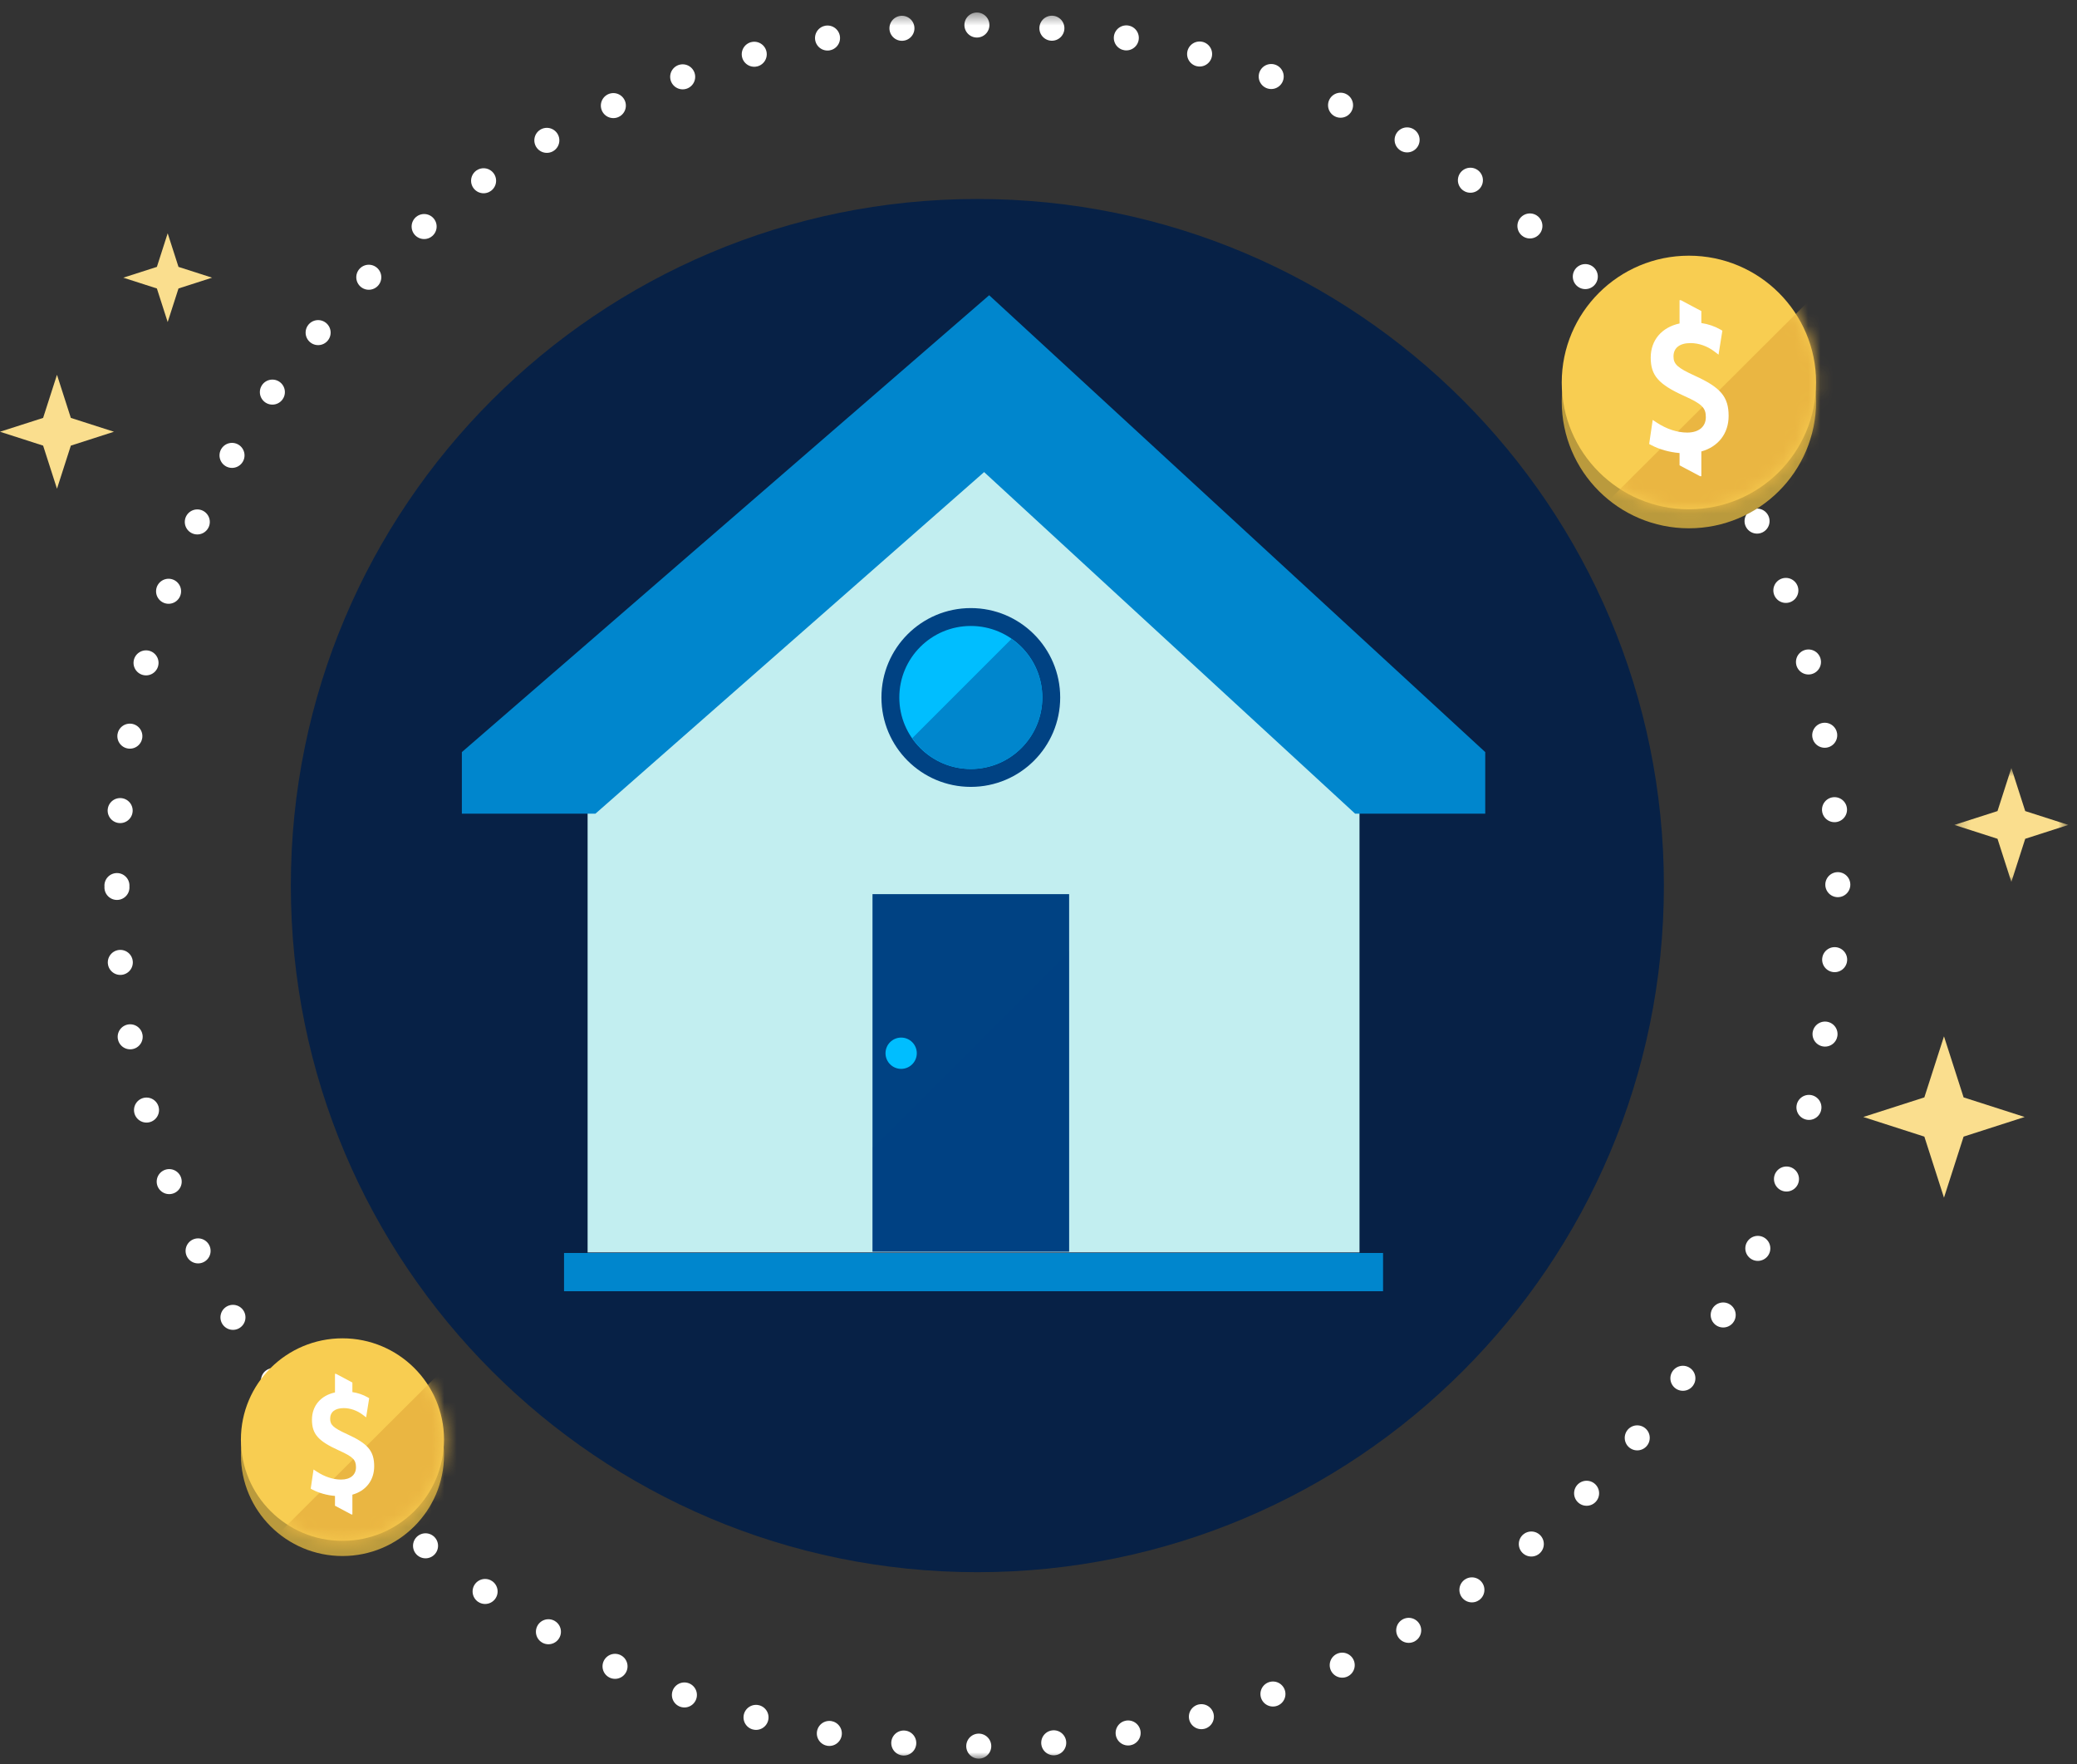 <?xml version="1.0" encoding="UTF-8"?>
<svg width="166px" height="141px" viewBox="0 0 166 141" version="1.1" xmlns="http://www.w3.org/2000/svg" xmlns:xlink="http://www.w3.org/1999/xlink">
    <rect x="0" y="0" width="166" height="141" fill="#333333" stroke="none"/>
    <!-- Generator: Sketch 46.1 (44463) - http://www.bohemiancoding.com/sketch -->
    <title>Microillustration</title>
    <desc>Created with Sketch.</desc>
    <defs>
        <polygon id="path-1" points="0 140 165.308 140 165.308 0.46 0 0.46"></polygon>
        <path d="M0.254,8.503 C0.254,12.971 3.888,16.594 8.371,16.594 C12.853,16.594 16.487,12.971 16.487,8.503 C16.487,4.034 12.853,0.41 8.371,0.41 C3.888,0.41 0.254,4.034 0.254,8.503 Z" id="path-3"></path>
        <path d="M0.82,11.025 C0.82,16.622 5.37,21.158 10.983,21.158 C16.596,21.158 21.147,16.622 21.147,11.025 C21.147,5.43 16.596,0.892 10.983,0.892 C5.37,0.892 0.82,5.43 0.82,11.025 Z" id="path-5"></path>
        <polygon id="path-7" points="9.308 9.937 9.308 0.83 0.2 0.83 0.2 9.937 9.308 9.937"></polygon>
    </defs>
    <g id="Page-1" stroke="none" stroke-width="1" fill="none" fill-rule="evenodd">
        <g id="casa_1" transform="translate(-1016, -571)">
            <g id="Resultado" transform="translate(816, 520)">
                <g id="Microillustration" transform="translate(200, 51)">
                    <g id="Group-17" transform="translate(0, 0.54)">
                        <path d="M132.983,70.23 C132.983,100.533 108.417,125.099 78.114,125.099 C47.811,125.099 23.245,100.533 23.245,70.23 C23.245,39.927 47.811,15.361 78.114,15.361 C108.417,15.361 132.983,39.927 132.983,70.23 Z" id="Fill-1" fill="#072146"></path>
                        <polygon id="Fill-3" fill="#C2EEF0" points="108.656 99.545 46.963 99.545 46.963 60.229 78.751 33.768 108.656 60.229"></polygon>
                        <mask id="mask-2" fill="white">
                            <use xlink:href="#path-1"></use>
                        </mask>
                        <g id="Clip-6"></g>
                        <polygon id="Fill-5" fill="#0086CD" mask="url(#mask-2)" points="45.08 102.646 110.538 102.646 110.538 99.59 45.08 99.59"></polygon>
                        <polygon id="Fill-7" fill="#0086CD" mask="url(#mask-2)" points="118.705 59.563 79.058 23.053 36.913 59.563 36.913 64.484 47.588 64.484 78.653 37.186 108.307 64.484 118.705 64.484"></polygon>
                        <path d="M84.734,55.198 C84.734,59.143 81.536,62.342 77.591,62.342 C73.646,62.342 70.447,59.143 70.447,55.198 C70.447,51.253 73.646,48.054 77.591,48.054 C81.536,48.054 84.734,51.253 84.734,55.198" id="Fill-8" fill="#004283" mask="url(#mask-2)"></path>
                        <path d="M83.305,55.198 C83.305,58.354 80.746,60.913 77.591,60.913 C74.434,60.913 71.876,58.354 71.876,55.198 C71.876,52.042 74.434,49.483 77.591,49.483 C80.746,49.483 83.305,52.042 83.305,55.198" id="Fill-9" fill="#00BEFF" mask="url(#mask-2)"></path>
                        <path d="M80.843,50.517 L72.909,58.451 C73.94,59.934 75.646,60.913 77.591,60.913 C80.747,60.913 83.305,58.354 83.305,55.198 C83.305,53.254 82.327,51.548 80.843,50.517" id="Fill-10" fill="#0086CD" mask="url(#mask-2)"></path>
                        <polygon id="Fill-11" fill="#004283" mask="url(#mask-2)" points="69.733 99.487 85.448 99.487 85.448 70.914 69.733 70.914"></polygon>
                        <polygon id="Fill-12" fill="#004283" opacity="0.4" style="mix-blend-mode: multiply;" mask="url(#mask-2)" points="69.733 91.153 69.733 99.487 85.448 99.487 85.448 75.438"></polygon>
                        <path d="M73.273,83.627 C73.273,84.317 72.713,84.877 72.023,84.877 C71.333,84.877 70.773,84.317 70.773,83.627 C70.773,82.937 71.333,82.377 72.023,82.377 C72.713,82.377 73.273,82.937 73.273,83.627" id="Fill-13" fill="#00BEFF" mask="url(#mask-2)"></path>
                        <path d="M9.346,70.229 C9.346,32.25 40.134,1.46 78.115,1.46 C116.095,1.46 146.884,32.25 146.884,70.229 C146.884,108.21 116.095,139 78.115,139 C40.134,139 9.346,108.21 9.346,70.229 Z" id="Stroke-14" stroke="#FFFFFF" stroke-width="2" stroke-linecap="round" stroke-dasharray="0,6" mask="url(#mask-2)"></path>
                        <path d="M35.487,115.716 C35.487,120.185 31.853,123.807 27.371,123.807 C22.888,123.807 19.254,120.185 19.254,115.716 C19.254,111.247 22.888,107.623 27.371,107.623 C31.853,107.623 35.487,111.247 35.487,115.716" id="Fill-15" fill="#BA9A3D" mask="url(#mask-2)"></path>
                        <path d="M35.487,114.503 C35.487,118.971 31.853,122.594 27.371,122.594 C22.888,122.594 19.254,118.971 19.254,114.503 C19.254,110.034 22.888,106.41 27.371,106.41 C31.853,106.41 35.487,110.034 35.487,114.503" id="Fill-16" fill="#F8CD51" mask="url(#mask-2)"></path>
                    </g>
                    <g id="Group-20" transform="translate(19, 106.54)">
                        <mask id="mask-4" fill="white">
                            <use xlink:href="#path-3"></use>
                        </mask>
                        <g id="Clip-19"></g>
                        <polygon id="Fill-18" fill="#EAB642" mask="url(#mask-4)" points="0.132 19.141 19.396 -0.065 24.066 23.797"></polygon>
                    </g>
                    <g id="Group-27" transform="translate(24, 19.54)">
                        <path d="M4.451,97.715 C4.451,97.116 4.21,96.875 3.075,96.364 C1.434,95.621 0.933,95.059 0.933,93.913 C0.933,92.788 1.65,91.978 2.773,91.735 L2.773,90.247 L2.852,90.247 L4.164,90.943 L4.164,91.707 C4.611,91.774 5.014,91.913 5.387,92.126 L5.458,92.168 L5.507,92.195 L5.498,92.251 L5.485,92.333 L5.315,93.393 L5.284,93.592 L5.263,93.725 L5.155,93.643 L4.994,93.521 C4.549,93.182 4,92.987 3.476,92.987 C2.771,92.987 2.387,93.302 2.387,93.835 C2.387,94.332 2.636,94.564 3.751,95.072 C5.398,95.82 5.906,96.415 5.906,97.636 C5.906,98.771 5.232,99.605 4.164,99.904 L4.164,101.485 L4.085,101.485 L2.773,100.788 L2.773,100.005 C2.115,99.949 1.488,99.772 0.96,99.494 L0.885,99.454 L0.835,99.427 L0.843,99.372 L0.854,99.288 L1.013,98.204 L1.041,98.017 L1.059,97.892 L1.165,97.961 L1.324,98.065 C1.939,98.47 2.623,98.698 3.261,98.698 C4.002,98.698 4.451,98.324 4.451,97.715" id="Fill-21" fill="#FFFFFF"></path>
                        <path d="M121.146,12.546 C121.146,18.142 116.596,22.678 110.983,22.678 C105.37,22.678 100.819,18.142 100.819,12.546 C100.819,6.95 105.37,2.413 110.983,2.413 C116.596,2.413 121.146,6.95 121.146,12.546" id="Fill-23" fill="#BA9A3D"></path>
                        <path d="M121.146,11.026 C121.146,16.622 116.596,21.158 110.983,21.158 C105.37,21.158 100.819,16.622 100.819,11.026 C100.819,5.43 105.37,0.893 110.983,0.893 C116.596,0.893 121.146,5.43 121.146,11.026" id="Fill-25" fill="#F8CD51"></path>
                    </g>
                    <g id="Group-30" transform="translate(124, 19.54)">
                        <mask id="mask-6" fill="white">
                            <use xlink:href="#path-5"></use>
                        </mask>
                        <g id="Clip-29"></g>
                        <polygon id="Fill-28" fill="#EAB642" mask="url(#mask-6)" points="0.667 24.347 24.788 0.298 30.636 30.177"></polygon>
                    </g>
                    <g id="Group-42" transform="translate(0, 18.54)">
                        <path d="M136.335,14.797 C136.335,14.047 136.033,13.745 134.612,13.105 C132.558,12.175 131.93,11.471 131.93,10.037 C131.93,8.628 132.828,7.613 134.235,7.309 L134.235,5.446 L134.334,5.446 L135.976,6.318 L135.976,7.275 C136.536,7.358 137.041,7.532 137.507,7.798 L137.597,7.851 L137.657,7.885 L137.646,7.955 L137.629,8.057 L137.417,9.385 L137.377,9.634 L137.351,9.801 L137.216,9.698 L137.015,9.546 C136.459,9.122 135.771,8.877 135.114,8.877 C134.232,8.877 133.751,9.272 133.751,9.939 C133.751,10.561 134.062,10.851 135.459,11.488 C137.521,12.424 138.157,13.17 138.157,14.699 C138.157,16.119 137.314,17.163 135.976,17.538 L135.976,19.517 L135.877,19.517 L134.235,18.645 L134.235,17.665 C133.41,17.594 132.626,17.374 131.964,17.025 L131.87,16.974 L131.807,16.941 L131.818,16.872 L131.832,16.766 L132.031,15.41 L132.066,15.174 L132.089,15.018 L132.221,15.105 L132.419,15.235 C133.19,15.742 134.047,16.028 134.845,16.028 C135.773,16.028 136.335,15.56 136.335,14.797" id="Fill-31" fill="#FFFFFF"></path>
                        <g id="Group-35" transform="translate(156, 42)">
                            <mask id="mask-8" fill="white">
                                <use xlink:href="#path-7"></use>
                            </mask>
                            <g id="Clip-34"></g>
                            <polygon id="Fill-33" fill="#FADE8E" mask="url(#mask-8)" points="3.646 4.276 0.2 5.382 3.646 6.49 4.754 9.937 5.862 6.49 9.308 5.382 5.862 4.276 4.754 0.83"></polygon>
                        </g>
                        <polygon id="Fill-36" fill="#FADE8E" points="3.446 14.856 0 15.962 3.446 17.071 4.554 20.517 5.662 17.071 9.108 15.962 5.662 14.856 4.554 11.411"></polygon>
                        <polygon id="Fill-38" fill="#FADE8E" points="153.8 69.156 148.921 70.722 153.8 72.291 155.369 77.17 156.937 72.291 161.816 70.722 156.937 69.156 155.369 64.278"></polygon>
                        <polygon id="Fill-40" fill="#FADE8E" points="12.539 2.788 9.854 3.65 12.539 4.513 13.402 7.197 14.266 4.513 16.95 3.65 14.266 2.788 13.402 0.103"></polygon>
                    </g>
                </g>
            </g>
        </g>
    </g>
</svg>